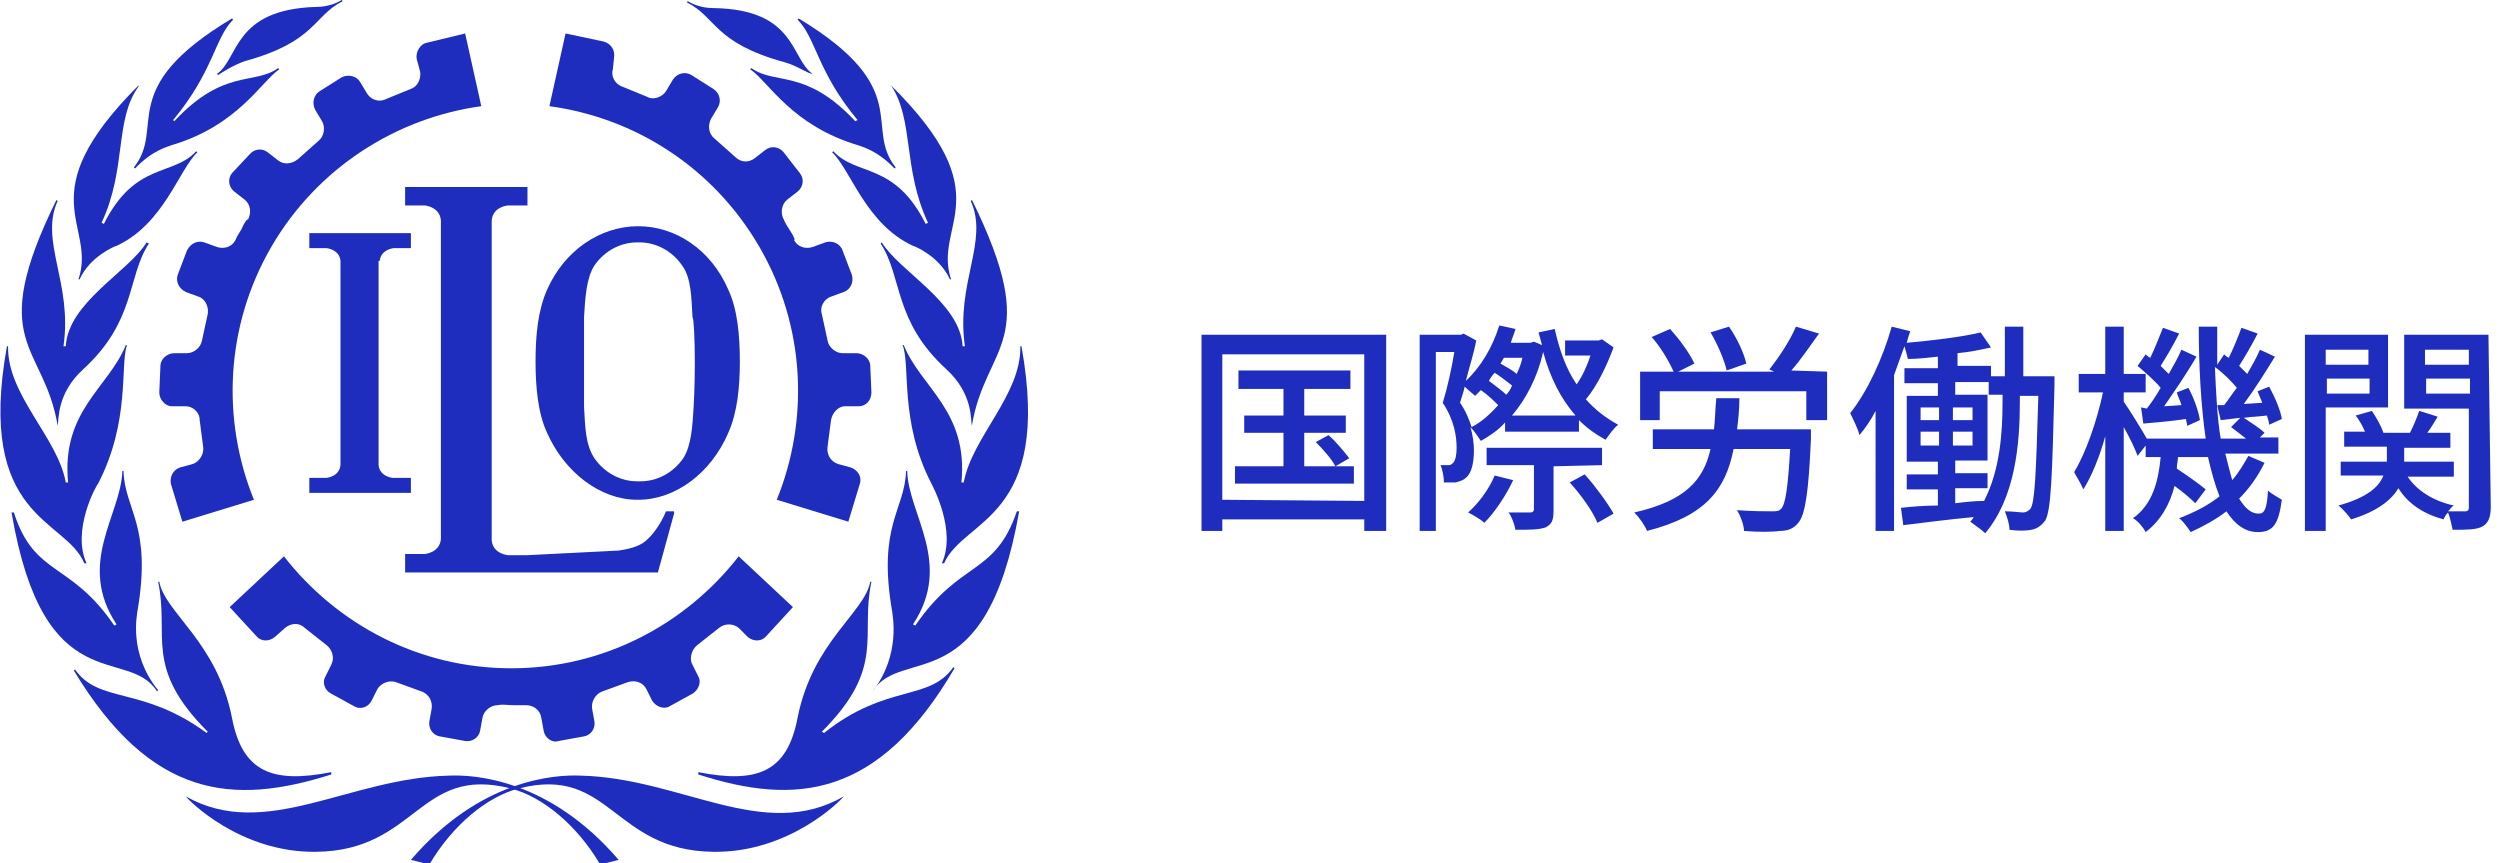 <?xml version="1.0" encoding="utf-8"?>
<!-- Generator: Adobe Illustrator 24.0.1, SVG Export Plug-In . SVG Version: 6.00 Build 0)  -->
<svg version="1.1" id="Calque_1" xmlns="http://www.w3.org/2000/svg" xmlns:xlink="http://www.w3.org/1999/xlink" x="0px" y="0px"
	 viewBox="0 0 216.6 74.8" style="enable-background:new 0 0 216.6 74.8;" xml:space="preserve">
<style type="text/css">
	.st0{display:none;}
	.st1{fill:#1E2DBE;}
</style>
<g id="Grid_Background" class="st0">
</g>
<g id="Lockup">
	<g>
		<path class="st1" d="M120.1,29v17h-1.9v-1h-12.3v1h-1.8V29H120.1z M118.2,43.4V30.7h-12.3v12.6L118.2,43.4L118.2,43.4z
			 M117.3,40.4v1.5H107v-1.5h4.2v-2.9h-3.4V36h3.4v-2.3h-3.9v-1.6h9.7v1.6h-4V36h3.6v1.5H113v2.9h2.7c-0.3-0.6-1.1-1.5-1.7-2.1
			l1.1-0.6c0.7,0.6,1.4,1.5,1.8,2l-1.2,0.7C115.7,40.4,117.3,40.4,117.3,40.4z"/>
		<path class="st1" d="M139.8,30.1c-0.6,1.6-1.4,3.3-2.4,4.5c0.8,0.9,1.7,1.6,2.8,2.2c-0.4,0.3-0.8,0.9-1.1,1.3
			c-0.9-0.5-1.6-1-2.3-1.7v1h-6.4v-0.8c-0.6,0.7-1.4,1.2-2.1,1.6c-0.2-0.3-0.6-0.9-0.9-1.2c0.2,0.7,0.3,1.4,0.3,2
			c0,1.1-0.2,2-0.7,2.4c-0.2,0.2-0.5,0.3-0.9,0.4c-0.3,0-0.6,0-1,0c0-0.4-0.1-1.1-0.3-1.5c0.2,0,0.5,0,0.7,0s0.3-0.1,0.4-0.2
			c0.2-0.2,0.3-0.7,0.3-1.3c0-1-0.2-2.4-1.2-3.9c0.4-1.3,0.8-3.1,1-4.4h-1.6V46H123V29h3.6l0.2-0.1l1.1,0.6
			c-0.2,1.1-0.6,2.3-0.9,3.5c1.3-1.2,2.3-2.9,2.9-4.8l1.4,0.3c-0.1,0.4-0.3,0.8-0.4,1.2h1.7l0.3-0.1l0.7,0.3
			c-0.1-0.4-0.2-0.7-0.3-1.1l1.4-0.3c0.4,1.8,1,3.5,1.9,4.8c0.5-0.7,0.9-1.6,1.2-2.5h-2.2v-1.3h2.9l0.3-0.1L139.8,30.1z M129.8,35.1
			c-0.4-0.4-0.9-0.9-1.5-1.3c-0.2,0.2-0.4,0.4-0.5,0.5c-0.2-0.2-0.6-0.5-0.9-0.8c-0.1,0.5-0.3,1-0.4,1.4c0.5,0.7,0.8,1.5,1,2.1
			C128.3,36.6,129.1,35.9,129.8,35.1z M131.1,41.6c-0.6,1.3-1.6,2.8-2.5,3.7c-0.3-0.3-1-0.7-1.4-0.9c0.9-0.8,1.8-2,2.3-3.2
			L131.1,41.6z M134.6,40.4v3.8c0,0.8-0.1,1.2-0.7,1.5c-0.6,0.2-1.4,0.2-2.6,0.2c-0.1-0.5-0.3-1.1-0.6-1.5c0.9,0,1.7,0,1.9,0
			s0.3-0.1,0.3-0.3v-3.8h-4.1v-1.5h10v1.5L134.6,40.4L134.6,40.4z M131,33.4c-0.4-0.3-1-0.8-1.5-1.1c-0.2,0.2-0.4,0.5-0.5,0.7
			c0.5,0.4,1.1,0.8,1.5,1.2C130.7,34,130.9,33.7,131,33.4z M130.3,31c-0.1,0.2-0.2,0.3-0.3,0.5c0.5,0.3,1.1,0.6,1.4,0.9
			c0.2-0.4,0.4-0.9,0.5-1.4L130.3,31L130.3,31z M136.5,36c-1.3-1.5-2.2-3.3-2.8-5.5c-0.5,2.2-1.5,4.1-2.7,5.5H136.5z M137.3,41.1
			c0.9,1,2,2.5,2.5,3.4l-1.4,0.8c-0.4-1-1.4-2.4-2.4-3.5L137.3,41.1z"/>
		<path class="st1" d="M156.9,37.2c0,0,0,0.5,0,0.8c-0.2,4.7-0.5,6.6-1.1,7.3c-0.4,0.5-0.9,0.7-1.6,0.7c-0.7,0.1-1.9,0.1-3.1,0
			c0-0.5-0.3-1.3-0.6-1.8c1.3,0.1,2.5,0.1,3,0.1c0.4,0,0.6,0,0.8-0.2c0.4-0.4,0.6-1.8,0.8-5.2h-4.9c-0.7,3.5-2.4,5.8-7.5,7.1
			c-0.2-0.5-0.7-1.2-1.1-1.6c4.4-1,6-2.8,6.6-5.5h-5v-1.7h5.3c0.1-0.8,0.1-1.7,0.2-2.7h2c0,1-0.1,1.9-0.2,2.7L156.9,37.2L156.9,37.2
			z M158.3,32.2v4.2h-1.8v-2.5h-12.7v2.5h-1.7v-4.2h2.9c-0.4-0.9-1.1-2.1-1.9-3l1.6-0.7c0.8,0.9,1.7,2.1,2.1,3l-1.4,0.7h8.3
			l-0.4-0.2c0.8-1,1.8-2.5,2.3-3.7l2,0.6c-0.8,1.1-1.6,2.3-2.4,3.2L158.3,32.2L158.3,32.2z M149.6,32.1c-0.2-0.9-0.8-2.3-1.4-3.3
			l1.6-0.5c0.7,1,1.3,2.3,1.5,3.2L149.6,32.1z"/>
		<path class="st1" d="M178,32.6c0,0,0,0.6,0,0.8c-0.2,8.1-0.3,10.8-0.8,11.7c-0.4,0.5-0.7,0.7-1.2,0.8s-1.2,0.1-1.9,0
			c0-0.5-0.2-1.1-0.4-1.6c0.7,0,1.3,0.1,1.6,0.1c0.2,0,0.4-0.1,0.6-0.3c0.4-0.5,0.5-2.9,0.7-9.8H175v0.5c0,3.7-0.4,8.3-3,11.4
			c-0.3-0.3-0.9-0.7-1.3-1c0.1-0.1,0.2-0.2,0.3-0.4c-2.2,0.2-4.4,0.5-6.1,0.7l-0.2-1.5c0.9-0.1,2-0.2,3.2-0.2v-1.4h-2.7v-1.3h2.7V40
			h-2.7v-5.7h2.7v-1.1H165v-1.3h2.9v-1c-0.9,0.1-1.8,0.2-2.6,0.2c-0.1-0.4-0.2-0.8-0.3-1.1c-0.3,0.8-0.6,1.7-0.9,2.5V46h-1.6V35.6
			c-0.4,0.8-0.9,1.5-1.4,2.1c-0.1-0.5-0.6-1.5-0.8-1.9c1.5-1.9,2.8-4.7,3.6-7.5l1.6,0.4c-0.1,0.3-0.2,0.6-0.3,1
			c2.2-0.2,4.8-0.5,6.4-0.9l0.9,1.3c-0.9,0.2-1.8,0.4-2.9,0.5v1.1h2.9v0.9h1.2v-4.3h1.6v4.3L178,32.6L178,32.6z M166.4,36.4h1.6
			v-1.1h-1.6V36.4z M166.4,38.6h1.6v-1.2h-1.6V38.6z M170.9,36.4v-1.1h-1.7v1.1H170.9z M170.9,38.6v-1.2h-1.7v1.2H170.9z
			 M173.5,34.2h-1.2v-1.1h-2.9v1.1h2.8v5.7h-2.8V41h2.8v1.3h-2.8v1.3c0.8-0.1,1.7-0.2,2.5-0.2c1.4-2.7,1.6-6,1.6-8.6L173.5,34.2
			L173.5,34.2z"/>
		<path class="st1" d="M196.2,40.1c-0.6,1.2-1.3,2.2-2.2,3.1c0.5,0.8,1,1.3,1.7,1.3c0.5,0,0.7-0.4,0.8-2c0.3,0.3,0.9,0.6,1.2,0.8
			c-0.3,2.2-0.8,2.8-2.1,2.8c-1.1,0-2-0.7-2.7-1.8c-0.9,0.7-2,1.3-3.1,1.8c-0.2-0.3-0.6-0.9-1-1.2c1.3-0.5,2.5-1.1,3.5-1.9
			c-0.4-1-0.7-2.1-1-3.4h-2.6c0,0.3-0.1,0.6-0.1,1c0.9,0.6,1.9,1.3,2.5,1.8l-0.9,1.2c-0.4-0.4-1.1-1-1.8-1.5c-0.4,1.6-1.2,3-2.5,4
			c-0.2-0.4-0.7-1-1.1-1.2c1.7-1.2,2.2-3.2,2.4-5.3h-1.3v-1l-0.7,0.9c-0.2-0.6-0.7-1.6-1.2-2.5v9h-1.6v-8.2
			c-0.5,1.8-1.2,3.5-1.9,4.6c-0.2-0.5-0.6-1.1-0.8-1.5c1-1.6,2-4.5,2.5-6.9h-2.1v-1.6h2.3v-4.1h1.6v4.1h1.9V34H184v0.8
			c0.5,0.7,1.6,2.5,2,3.2h5.1c-0.4-2.8-0.6-6.2-0.6-9.7h1.6c0,1.1,0,2.2,0,3.3l0.6-0.9c0.1,0.1,0.2,0.2,0.4,0.3
			c0.4-0.8,0.8-1.8,1.1-2.6l1.4,0.5c-0.5,1-1.1,2-1.6,2.8c0.2,0.2,0.5,0.5,0.7,0.7c0.4-0.7,0.8-1.4,1.1-2.1l1.3,0.6
			c-0.8,1.3-1.8,2.9-2.7,4.1l1.6-0.1c-0.1-0.3-0.3-0.7-0.4-1l1-0.4c0.5,0.9,1,2.1,1.1,2.8l-1.1,0.5c0-0.2-0.1-0.5-0.2-0.8
			c-0.7,0.1-1.3,0.1-2,0.2c0.6,0.4,1.4,0.9,1.8,1.3l-0.4,0.4h1.6v1.4h-4.6c0.2,0.8,0.4,1.6,0.6,2.3c0.6-0.7,1-1.4,1.4-2.1
			L196.2,40.1z M186,35.4c0.4-0.5,0.8-1.1,1.2-1.8c-0.5-0.6-1.3-1.3-2-1.9l0.7-1c0.1,0.1,0.2,0.2,0.4,0.3c0.4-0.8,0.8-1.9,1.1-2.6
			l1.4,0.5c-0.5,1-1.1,2-1.6,2.8c0.2,0.2,0.5,0.5,0.7,0.7c0.4-0.7,0.8-1.4,1.1-2.1l1.3,0.6c-0.8,1.4-1.9,3-2.8,4.3l1.5-0.1
			c-0.1-0.4-0.3-0.7-0.4-1.1l1-0.4c0.5,0.9,0.9,2.1,1,2.8l-1.1,0.5c0-0.2-0.1-0.4-0.1-0.6c-1.3,0.2-2.6,0.3-3.7,0.4l-0.2-1.4
			L186,35.4z M192.7,35.1c0.4-0.5,0.7-1,1.1-1.5c-0.5-0.6-1.2-1.3-1.9-1.8c0.1,2.3,0.2,4.4,0.5,6.2h2.2c-0.4-0.3-0.9-0.7-1.3-1
			l0.8-0.8l-1.7,0.2l-0.3-1.3L192.7,35.1z"/>
		<path class="st1" d="M201.5,35.3V46h-1.8V29h7.2v6.3H201.5z M201.5,30.3v1.3h3.7v-1.3H201.5z M205.3,34.1v-1.3h-3.7v1.3H205.3z
			 M215.8,43.9c0,0.9-0.2,1.4-0.7,1.7s-1.4,0.3-2.6,0.3c-0.1-0.4-0.2-1-0.4-1.5c-0.2,0.2-0.3,0.4-0.4,0.6c-1.8-0.5-3.1-1.4-3.9-2.7
			c-0.6,1-1.8,2-4.1,2.7c-0.2-0.3-0.7-0.9-1.1-1.2c2.5-0.7,3.5-1.6,3.9-2.6h-3.7V40h4v-1.3h-3.7v-1.3h1.8c-0.2-0.5-0.5-1-0.8-1.4
			l1.4-0.4c0.4,0.6,0.8,1.3,1,1.9h2.3c0.3-0.6,0.6-1.3,0.8-1.9l1.6,0.5c-0.3,0.5-0.6,1-0.9,1.4h2v1.3h-4V40h4.3v1.3h-4
			c0.8,1.2,2.2,2.1,4,2.5c-0.2,0.1-0.3,0.3-0.5,0.5c0.6,0,1.3,0,1.5,0s0.3-0.1,0.3-0.3v-8.6h-5.6V29h7.3L215.8,43.9L215.8,43.9z
			 M210.1,30.3v1.3h3.8v-1.3H210.1z M214,34.1v-1.3h-3.8v1.3H214z"/>
	</g>
</g>
<g id="Type_Cuts">
	<g>
		<g>
			<g>
				<path class="st1" d="M20.9,19.9c-0.4,0.6-0.5,0.9-0.5,0.9c-0.3,0.6-1,0.8-1.6,0.6L17.7,21c-0.6-0.2-1.2,0.1-1.5,0.7l-0.8,2.1
					c-0.2,0.6,0.1,1.2,0.7,1.5l1.1,0.4c0.6,0.2,0.9,0.9,0.8,1.5l-0.5,2.3c-0.1,0.6-0.7,1.1-1.3,1.1h-1.1c-0.6,0-1.2,0.5-1.2,1.1
					L13.8,34c0,0.6,0.5,1.2,1.1,1.2h1.2c0.6,0,1.2,0.5,1.2,1.2l0.3,2.3c0.1,0.6-0.3,1.3-0.9,1.5l-1.1,0.3c-0.6,0.2-0.9,0.8-0.8,1.4
					l1,3.3l6.2-1.9c-2.8-6.9-2.5-15,1.5-21.9S34.4,10.2,41.7,9.2l-1.4-6.3L37,3.7c-0.6,0.1-1,0.8-0.9,1.4l0.3,1.1
					c0.1,0.6-0.2,1.3-0.8,1.5l-2.2,0.9c-0.6,0.3-1.3,0-1.6-0.5l-0.6-1c-0.3-0.5-1-0.7-1.6-0.4l-1.9,1.2c-0.5,0.3-0.7,1-0.4,1.6
					l0.6,1c0.3,0.5,0.2,1.3-0.3,1.7l-1.8,1.6c-0.5,0.4-1.2,0.5-1.7,0.1l-0.9-0.7c-0.5-0.4-1.2-0.3-1.6,0.2L20.1,15
					c-0.4,0.5-0.3,1.2,0.2,1.6l0.9,0.7c0.5,0.4,0.6,1.1,0.3,1.7C21.4,19,21.2,19.2,20.9,19.9z"/>
			</g>
			<g>
				<path class="st1" d="M44.6,61.1c0.7,0,1,0,1,0c0.6,0,1.2,0.4,1.3,1.1l0.2,1.1c0.1,0.6,0.7,1.1,1.3,0.9l2.2-0.4
					c0.6-0.1,1-0.7,0.9-1.3l-0.2-1.1c-0.1-0.6,0.3-1.3,0.9-1.5l2.2-0.8c0.6-0.2,1.3,0,1.6,0.6l0.5,1c0.3,0.5,1,0.8,1.5,0.5l2-1.1
					c0.5-0.3,0.8-1,0.5-1.5l-0.5-1c-0.3-0.5-0.1-1.3,0.4-1.7l1.9-1.5c0.5-0.4,1.2-0.4,1.7,0l0.8,0.8c0.5,0.4,1.2,0.4,1.6-0.1
					l2.3-2.5L64,48.2c-4.6,5.9-11.7,9.7-19.7,9.7s-15.1-3.8-19.7-9.7l-4.7,4.4l2.3,2.5c0.4,0.5,1.1,0.5,1.6,0.1l0.9-0.8
					c0.5-0.4,1.2-0.5,1.7,0l1.9,1.5c0.5,0.4,0.7,1.1,0.4,1.7l-0.5,1c-0.3,0.5-0.1,1.2,0.5,1.5l2,1.1c0.5,0.3,1.2,0.1,1.5-0.5l0.5-1
					c0.3-0.5,1-0.8,1.6-0.6l2.2,0.8c0.6,0.2,1,0.8,0.9,1.5l-0.2,1.1c-0.1,0.6,0.3,1.2,0.9,1.3l2.2,0.4c0.6,0.1,1.2-0.3,1.3-0.9
					l0.2-1.1c0.1-0.6,0.7-1.1,1.3-1.1C43.6,61,43.9,61.1,44.6,61.1z"/>
			</g>
			<g>
				<path class="st1" d="M68.4,19.9C68,19.3,67.9,19,67.9,19c-0.3-0.5-0.2-1.3,0.3-1.7l0.9-0.7c0.5-0.4,0.6-1.1,0.2-1.6l-1.4-1.8
					c-0.4-0.5-1.1-0.6-1.6-0.2l-0.9,0.7c-0.5,0.4-1.2,0.4-1.7-0.1L61.9,12c-0.5-0.4-0.6-1.1-0.3-1.7l0.6-1c0.3-0.5,0.2-1.2-0.4-1.6
					l-1.9-1.2c-0.5-0.3-1.2-0.2-1.6,0.4l-0.6,1c-0.3,0.5-1.1,0.8-1.6,0.5l-2.2-0.9c-0.6-0.2-1-0.9-0.8-1.5l0.1-1
					c0.1-0.6-0.2-1.2-0.9-1.4L49,2.9l-1.4,6.3c7.4,1,14.2,5.3,18.2,12.2s4.3,15,1.5,21.9l6.2,1.9l1-3.3c0.2-0.6-0.2-1.2-0.8-1.4
					l-1.1-0.3c-0.6-0.2-1-0.8-0.9-1.5l0.3-2.3c0.1-0.6,0.6-1.2,1.2-1.2h1.2c0.6,0,1.1-0.5,1.1-1.2l-0.1-2.3c0-0.6-0.6-1.1-1.2-1.1
					H73c-0.6,0-1.2-0.5-1.3-1.1l-0.5-2.3c-0.2-0.6,0.2-1.3,0.8-1.5l1.1-0.4c0.6-0.2,0.9-0.9,0.7-1.5L73,21.7
					c-0.2-0.6-0.9-0.9-1.5-0.7l-1.1,0.4c-0.6,0.2-1.3,0-1.6-0.6C68.9,20.8,68.8,20.5,68.4,19.9z"/>
			</g>
			<g>
				<path class="st1" d="M9,19.4C9,19.4,8.9,19.4,9,19.4C8.9,19.4,9,19.4,9,19.4z"/>
			</g>
			<g>
				<path class="st1" d="M18.8,6.4l0.1,0.1c0.3-0.2,1.2-0.8,2.3-1.2c6.2-1.7,5.9-3.9,8.5-5.2L29.6,0c-0.3,0.2-1.1,0.6-2.2,0.6
					C20.2,0.8,20.7,5.1,18.8,6.4z"/>
			</g>
			<g>
				<path class="st1" d="M11.6,14.5l0.1,0.1c1.5-1.6,2.9-1.9,3.1-2c5.8-1.7,7.8-5.5,9.4-6.6l-0.1-0.1c-2.1,1.5-4.7,0-9,4.6L15,10.4
					c3.5-4.2,3.6-7.1,5.2-8.7l-0.1-0.1C9.9,7.7,14.4,11,11.6,14.5z"/>
			</g>
			<g>
				<path class="st1" d="M12,7.4c-9.6,9.6-3.6,12-5.2,16.8h0.1c0.9-2,3.1-2.9,3.2-2.9c4.1-1.9,5.4-6.6,7-8.1L17,13.1
					c-2,2.2-5.3,0.9-8,6.3l-0.2-0.1C11,14.6,9.9,10.4,12,7.5C12,7.5,12,7.5,12,7.4z"/>
			</g>
			<g>
				<path class="st1" d="M5,36.9L5,36.9c0.1-0.5-0.1-2.8,2.2-4.9c4.6-4.2,3.8-8,5.7-10.9L12.7,21c-1.5,2.5-6.8,5.2-7,9H5.5
					c0.8-5.5-2.1-9.1-0.5-12.6c-0.1,0-0.1-0.1-0.1-0.1C-1.3,29.9,3.8,29.7,5,36.9z"/>
			</g>
			<g>
				<path class="st1" d="M7.3,48.8h0.2c-1.3-2.8,0.8-6.7,1-6.9c2.8-5.4,1.9-10.3,2.5-12h-0.1c-1.5,3.7-5.6,5.7-5,11.9H5.7
					C5,37.9,0.6,34.2,0.7,30H0.6C-2.1,45,5.7,44.9,7.3,48.8z"/>
			</g>
			<g>
				<path class="st1" d="M13.6,59.9l0.1-0.1c-2.6-3.2-1.8-6.6-1.8-6.8c1.3-7.5-1.1-8.8-1.2-12.2h-0.1c-0.1,3.8-4,8-0.5,13.3
					l-0.2,0.1C6.1,48.6,3,50,1.2,44.4l0,0c-0.1,0-0.1,0-0.2,0C3.8,60.9,11.1,55.9,13.6,59.9z"/>
			</g>
			<g>
				<path class="st1" d="M28.7,67.1v-0.2c-5.1,1-7.7,0-8.6-4.7c-1.3-6.6-5.8-9.1-6.3-11.8l0,0c-0.1,0-0.1,0-0.1,0l0,0
					c1,4.7-1.3,7.4,4.3,13l-0.1,0.1C12.3,59.4,8.6,61,6.5,58l-0.1,0.1C13.1,69.2,20.2,69.8,28.7,67.1z"/>
			</g>
			<g>
				<path class="st1" d="M16.1,69L16.1,69c6.9,3.9,14.1-1.6,22.8-1.8c2.2-0.1,8.7,0.3,14.7,7.3L52,74.9c-2-3.4-5-5.9-7.8-6.6
					c-7.9-2-8.1,5.4-16.8,5.5C20.8,73.9,16.3,69.3,16.1,69z"/>
			</g>
			<g>
				<path class="st1" d="M80.2,19.4L80.2,19.4L80.2,19.4z"/>
			</g>
			<g>
				<path class="st1" d="M80.2,19.4L80.2,19.4L80.2,19.4z"/>
			</g>
			<g>
				<path class="st1" d="M9,19.4C9,19.4,8.9,19.4,9,19.4C8.9,19.4,9,19.4,9,19.4z"/>
			</g>
			<g>
				<path class="st1" d="M80.2,19.4L80.2,19.4L80.2,19.4z"/>
			</g>
			<g>
				<path class="st1" d="M70.4,6.4L70.4,6.4c-0.4,0-1.3-0.7-2.4-1c-6.2-1.7-5.9-3.9-8.5-5.2l0.1-0.1c0.3,0.2,1.1,0.6,2.2,0.6
					C69,0.8,68.5,5.1,70.4,6.4z"/>
			</g>
			<g>
				<path class="st1" d="M77.6,14.5l-0.1,0.1c-1.5-1.6-2.9-1.9-3.1-2C68.6,10.9,66.6,7.1,65,6l0.1-0.1c2.1,1.5,4.7,0,9,4.6l0.2-0.1
					c-3.5-4.2-3.6-7.1-5.2-8.7l0.1-0.1C79.3,7.7,74.8,11,77.6,14.5z"/>
			</g>
			<g>
				<path class="st1" d="M77.2,7.4c9.7,9.6,3.6,12,5.2,16.8h-0.1c-0.9-2-3.1-2.9-3.2-2.9c-4.1-1.9-5.4-6.6-7-8.1l0.1-0.1
					c2,2.2,5.3,0.9,8,6.3l0.2-0.1C78.2,14.6,79.2,10.4,77.2,7.4C77.1,7.5,77.2,7.5,77.2,7.4z"/>
			</g>
			<g>
				<path class="st1" d="M84.2,36.9L84.2,36.9c-0.1-0.5,0.1-2.8-2.2-4.9c-4.6-4.2-3.8-8-5.7-10.9l0.1-0.1c1.5,2.5,6.8,5.2,7,9h0.2
					c-0.8-5.5,2.1-9.1,0.5-12.6c0.1,0,0.1-0.1,0.1-0.1C90.4,29.9,85.4,29.7,84.2,36.9z"/>
			</g>
			<g>
				<path class="st1" d="M81.8,48.8h-0.2c1.3-2.8-0.8-6.7-0.9-6.9c-2.8-5.4-1.8-10.3-2.5-12h0.1c1.5,3.7,5.6,5.7,5,11.9h0.2
					c0.7-3.9,5-7.6,4.9-11.8h0.1C91.2,45,83.5,44.9,81.8,48.8z"/>
			</g>
			<g>
				<path class="st1" d="M75.6,59.9L75.6,59.9c2.5-3.2,1.7-6.7,1.7-6.9c-1.3-7.5,1.1-8.8,1.2-12.2h0.1c0.1,3.8,4,8,0.5,13.3l0.2,0.1
					c3.9-5.7,6.9-4.3,8.8-9.9l0,0c0.1,0,0.1,0,0.2,0C85.4,60.9,78.1,55.9,75.6,59.9z"/>
			</g>
			<g>
				<path class="st1" d="M60.5,67.1v-0.2c5.1,1,7.7,0,8.6-4.7c1.3-6.6,5.8-9.1,6.3-11.8l0,0c0.1,0,0.1,0,0.1,0l0,0
					c-1,4.7,1.3,7.4-4.3,13l0.2,0.1c5.4-4.3,9.1-2.7,11.2-5.7l0.1,0.1C76.1,69.2,68.9,69.8,60.5,67.1z"/>
			</g>
			<g>
				<path class="st1" d="M73.1,69L73.1,69c-6.9,4-14.1-1.6-22.8-1.8c-2.2-0.1-8.7,0.3-14.7,7.3l1.6,0.4c2-3.4,5-5.9,7.8-6.6
					c7.9-2,8.1,5.4,16.8,5.5C68.4,73.9,72.9,69.3,73.1,69z"/>
			</g>
			<g>
				<path class="st1" d="M9,19.4C9,19.4,8.9,19.4,9,19.4C8.9,19.4,9,19.4,9,19.4z"/>
			</g>
			<g>
				<path class="st1" d="M9,19.4C9,19.4,8.9,19.4,9,19.4C8.9,19.4,9,19.4,9,19.4z"/>
			</g>
			<g>
				<path class="st1" d="M80.2,19.4L80.2,19.4L80.2,19.4z"/>
			</g>
			<g>
				<path class="st1" d="M55.3,19.6L55.3,19.6c-3.3,0-6.4,2.1-7.9,5.5c-0.8,1.8-1,4-1,6.2s0.2,4.5,1,6.2c1.5,3.4,4.6,5.8,7.8,5.8
					h0.1c3.2,0,6.3-2.3,7.8-5.8c0.8-1.8,1-4,1-6.2s-0.2-4.5-1-6.2C61.6,21.6,58.5,19.6,55.3,19.6z M60.2,31.4c0,2.1-0.1,3.8-0.1,3.8
					c-0.1,1.7-0.2,3.4-0.9,4.5c-0.9,1.3-2.3,2-3.7,2h-0.1h-0.2l0,0c-1.4,0-2.8-0.7-3.7-2c-0.8-1.2-0.8-2.8-0.9-4.5c0,0,0-1.8,0-3.8
					v-0.1c0-2.1,0-3.8,0-3.8c0.1-1.7,0.2-3.4,0.9-4.5c0.9-1.3,2.3-2,3.7-2l0,0h0.2l0,0c1.4,0,2.8,0.7,3.7,2c0.8,1.1,0.8,2.8,0.9,4.5
					C60.1,27.5,60.2,29.3,60.2,31.4L60.2,31.4L60.2,31.4z"/>
			</g>
			<g>
				<path class="st1" d="M57.7,44.3c0,0-0.6,1.6-1.8,2.6c-0.6,0.5-1.6,0.7-2.3,0.8l-7.9,0.4H44c0,0-1.3-0.1-1.4-1.3V19.1
					c0.1-1.2,1.4-1.3,1.4-1.3h1.7v-1.6H35.1v1.6h1.7c0,0,1.3,0.1,1.4,1.3v27.6c-0.1,1.2-1.4,1.3-1.4,1.3h-1.7v1.6h10.5H57l1.4-5.1
					v-0.2H57.7z"/>
			</g>
			<g>
				<path class="st1" d="M32.9,22.6c0.1-1,1.2-1.1,1.2-1.1h1.5v-1.3h-8.8v1.3h1.5c0,0,1.1,0.1,1.2,1.1v17.7c-0.1,1-1.2,1.1-1.2,1.1
					h-1.5v1.3h8.8v-1.3H34c0,0-1.1-0.1-1.2-1.1V22.6H32.9z"/>
			</g>
		</g>
	</g>
</g>
</svg>
